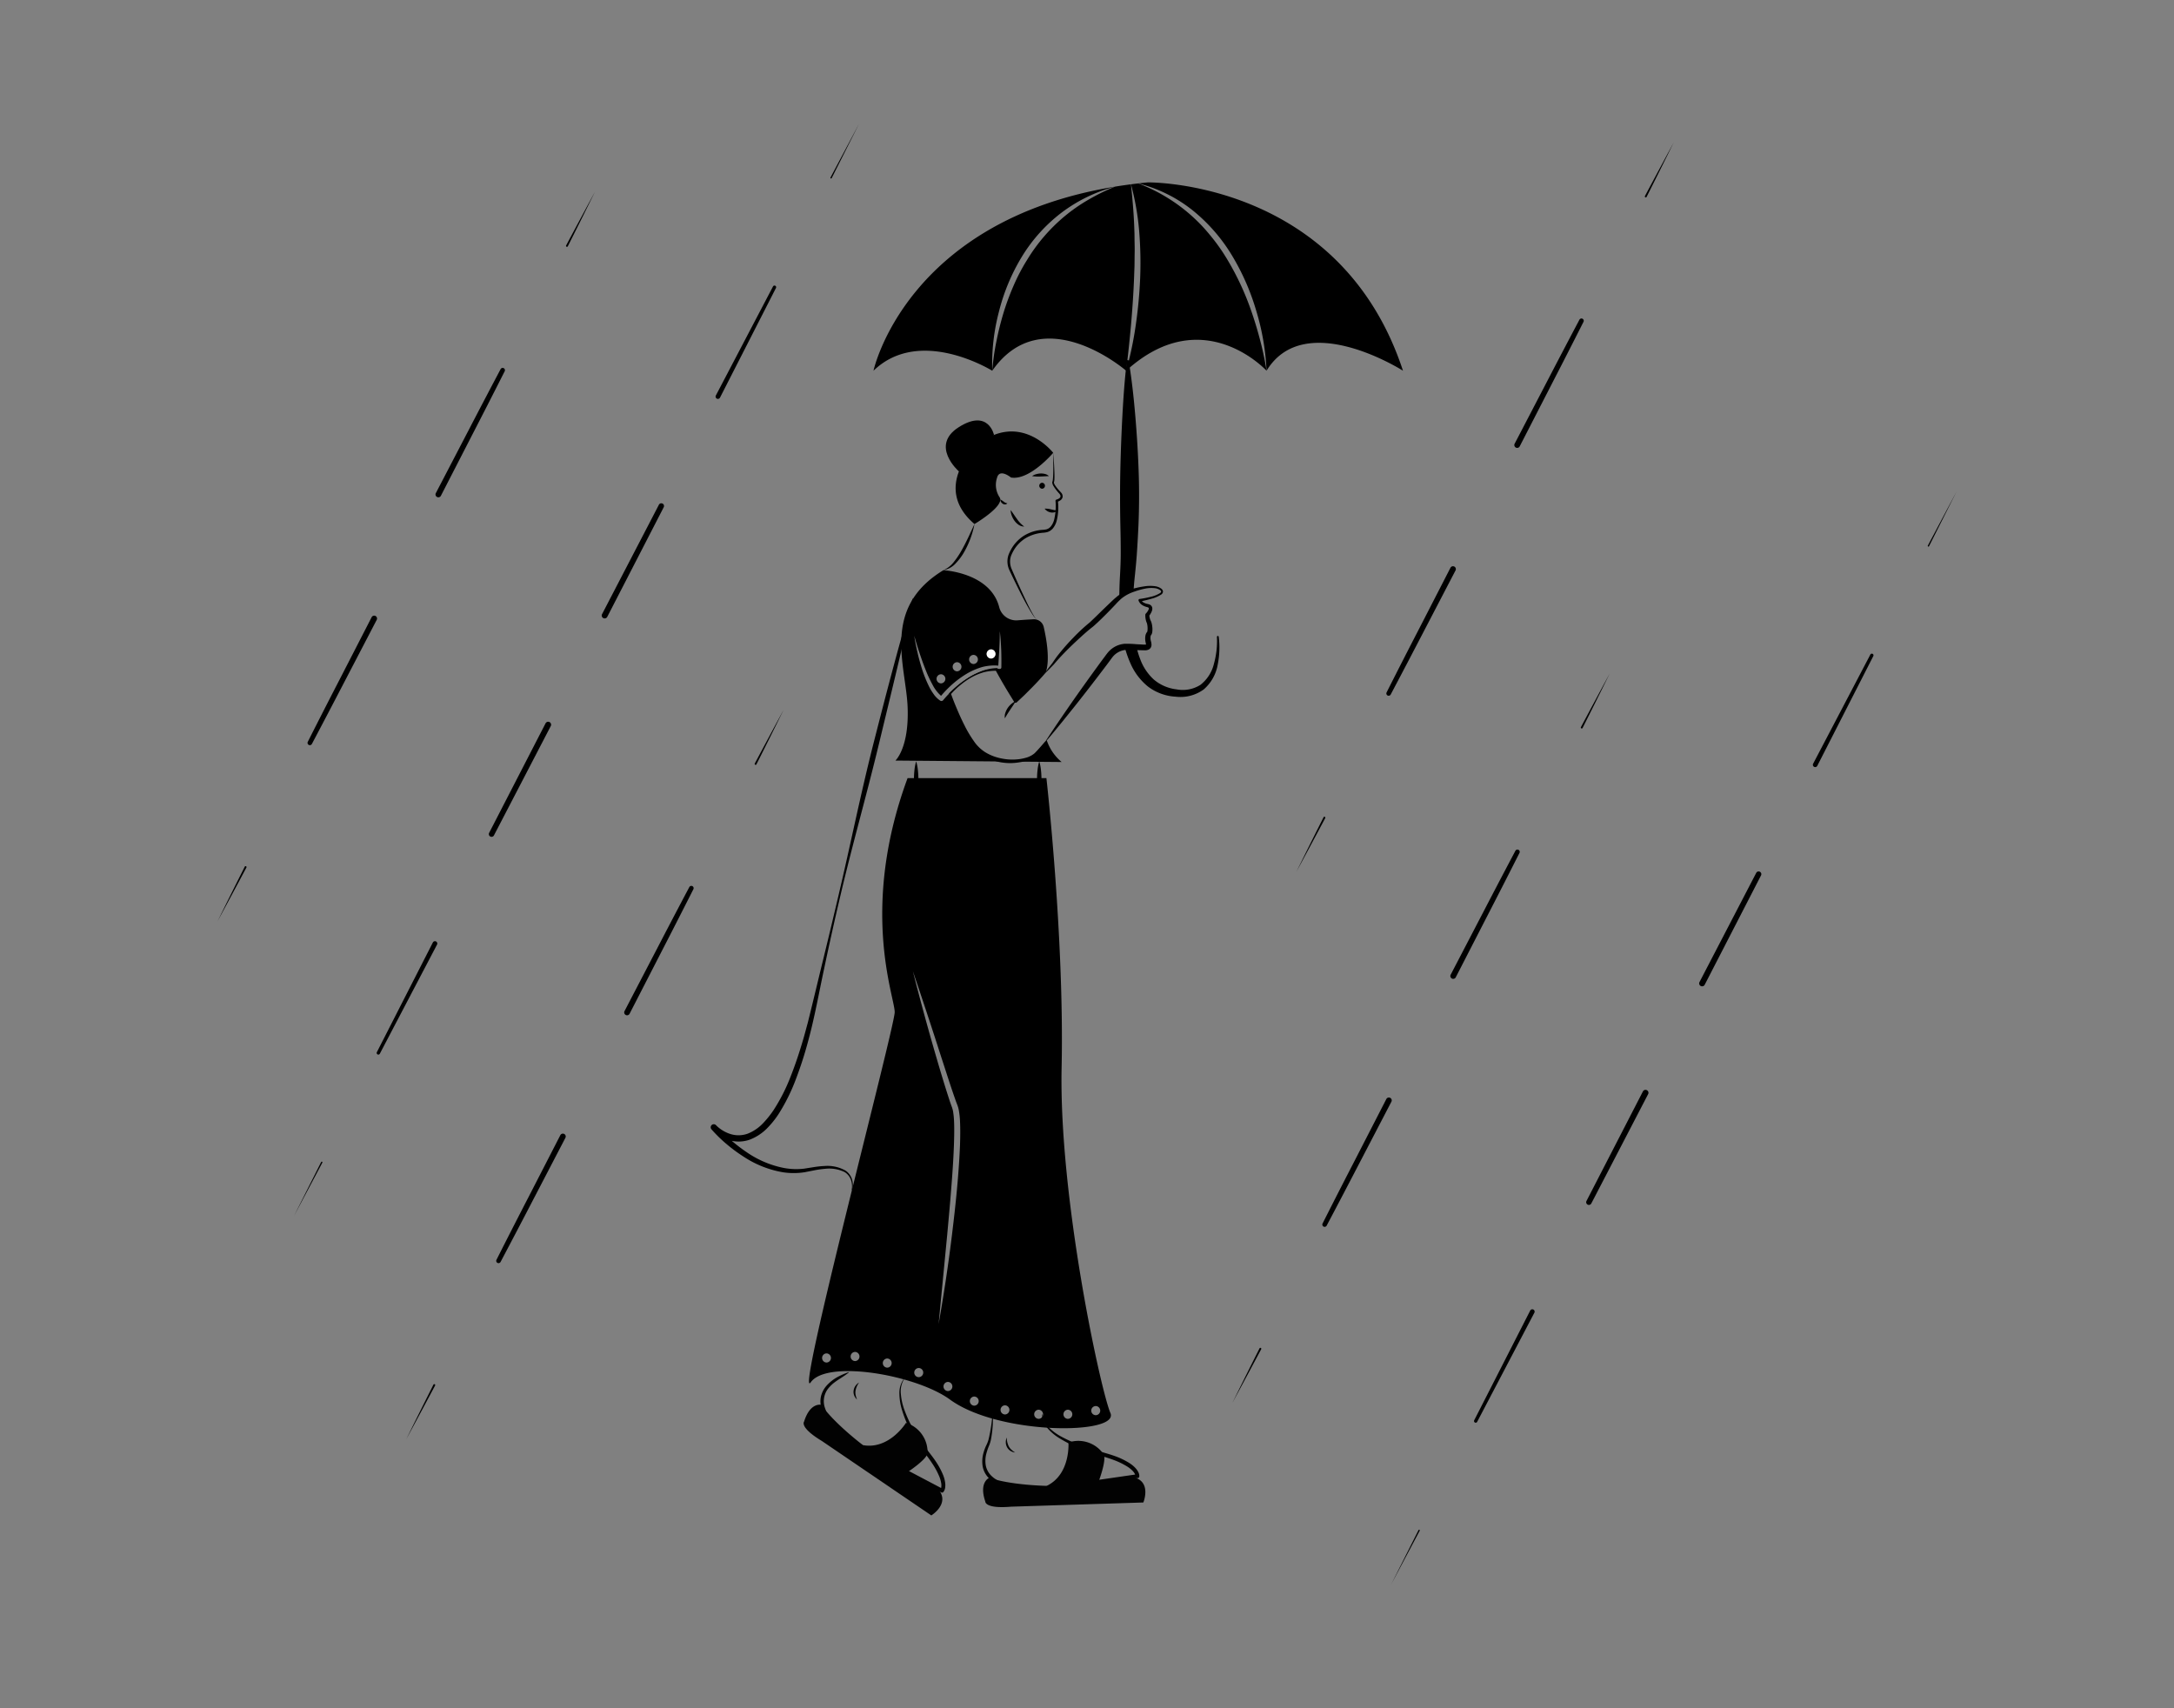 <svg id="Layer_1" data-name="Layer 1" xmlns="http://www.w3.org/2000/svg" viewBox="0 0 700 550"><rect x="0" y="0" width="700" height="550" fill="#808080" stroke="none"/><title>safe and secure</title><path d="M359.006,60.096a49.753,49.753,0,0,0-17.123,8.311,51.557,51.557,0,0,0-12.874,14.277,63.86,63.86,0,0,0-7.379,17.721,66.286,66.286,0,0,0-2.139,18.958s-23.295-14.503-38.239,0C281.252,119.363,291.614,71.145,359.006,60.096Z"/><path d="M365.335,81.86l-.039,3.758-.137,3.748c-.186,5.004-.54,9.999-.962,14.993q-.677,7.506-1.59,15.003s-26.857-23.285-43.116,0a77.231,77.231,0,0,1,1.325-9.39c.608-3.091,1.374-6.152,2.276-9.155a80.347,80.347,0,0,1,3.258-8.812,61.096,61.096,0,0,1,4.337-8.292A56.429,56.429,0,0,1,342.825,69.605a54.543,54.543,0,0,1,7.712-5.348,66.664,66.664,0,0,1,8.488-4.161c.01,0,.01-.01.02-.01,1.668-.275,3.376-.52,5.112-.746.52,5.024.962,10.009,1.099,15.013.069,1.256.029,2.512.069,3.758C365.354,79.358,365.374,80.614,365.335,81.86Z"/><path d="M405.841,109.914c.814,3.111,1.462,6.26,1.972,9.449,0,0-20.547-22.412-45.206,0a113.537,113.537,0,0,0,3.11-14.817,149.707,149.707,0,0,0,1.403-15.101,124.392,124.392,0,0,0-.334-15.18,84.301,84.301,0,0,0-2.63-14.925c.775-.098,1.56-.196,2.345-.285a55.019,55.019,0,0,1,16.416,9.754,53.702,53.702,0,0,1,6.633,6.81,61.321,61.321,0,0,1,5.515,7.752,88.259,88.259,0,0,1,8.026,17.329Q404.653,105.248,405.841,109.914Z"/><path d="M451.743,119.354c-.648-.402-31.753-19.998-43.93.01a78.02,78.02,0,0,0-3.268-19.124,75.657,75.657,0,0,0-7.801-17.888,55.4,55.4,0,0,0-12.845-14.728,45.991,45.991,0,0,0-17.397-8.566c1.011-.128,2.041-.235,3.081-.334C369.584,58.723,431.529,57.849,451.743,119.354Z"/><path d="M364.393,190.219a12.945,12.945,0,0,0-3.984,2.149c0-1.953.059-3.896.147-5.838.177-3.052.314-5.78.304-8.733,0-2.904-.049-5.829-.118-8.753-.118-5.848-.138-11.716-.01-17.584q.191-8.802.667-17.623c.314-5.887.726-11.765,1.433-17.662a.299.299,0,0,1,.334-.265.302.302,0,0,1,.255.245c.981,5.868,1.619,11.736,2.119,17.613s.873,11.765,1.079,17.653q.324,8.831-.049,17.692c-.137,2.954-.294,5.907-.5,8.88-.186,2.934-.52,6.064-.815,8.87-.098,1.05-.186,2.11-.245,3.16C364.795,190.091,364.589,190.15,364.393,190.219Z"/><path d="M392.093,213.965a13.691,13.691,0,0,1-4.494,7.997,12.733,12.733,0,0,1-9.067,2.345,16.224,16.224,0,0,1-8.88-3.248,19.634,19.634,0,0,1-5.711-7.595,33.205,33.205,0,0,1-1.805-5.191,7.027,7.027,0,0,1,1.207-.039c.864.049,1.776.098,2.61.137a28.235,28.235,0,0,0,1.148,3.758,16.697,16.697,0,0,0,4.406,6.653,13.667,13.667,0,0,0,7.271,3.16A10.663,10.663,0,0,0,386.51,220.51a12.233,12.233,0,0,0,4.376-6.849,27.342,27.342,0,0,0,.952-8.576v-.02a.29.29,0,0,1,.579-.039A27.947,27.947,0,0,1,392.093,213.965Z"/><path d="M321.818,160.051c1.999,2.738-8.045,8.671-8.045,8.671-14.055-11.981.691-25.345.691-25.345,14.055-11.29,24.654,2.419,24.654,2.419s-7.604,8.986-13.594,7.949c0,0-3.687-3.059-4.493.083A7.247,7.247,0,0,0,321.818,160.051Z"/><path d="M325.409,164.229c.767.974,1.358,1.947,2.033,2.852a10.134,10.134,0,0,0,2.345,2.448,3.127,3.127,0,0,1-1.79-.558,5.38,5.38,0,0,1-1.348-1.312,6.829,6.829,0,0,1-.869-1.628A5.308,5.308,0,0,1,325.409,164.229Z"/><path d="M332.321,153.285a4.075,4.075,0,0,1,1.301-.611,5.866,5.866,0,0,1,1.397-.228,4.993,4.993,0,0,1,1.428.149,2.77,2.77,0,0,1,1.29.69l-2.682.141A12.434,12.434,0,0,1,332.321,153.285Z"/><path d="M335.547,157.355a.961.961,0,0,0,0-1.92.961.961,0,0,0,0,1.92Z"/><path d="M339.118,145.796q.194,2.141.304,4.29c.064,1.435.153,2.86.082,4.321a5.185,5.185,0,0,1-.07.569c-.023.097-.092.265-.09.3a.087.087,0,0,1-.014.047l.012.088a2.562,2.562,0,0,0,.394.857,13.915,13.915,0,0,0,1.299,1.648c.246.284.457.473.745.817a1.813,1.813,0,0,1,.378,1.244,1.648,1.648,0,0,1-.731,1.111,4.079,4.079,0,0,1-1.069.515l.27-.412a17.986,17.986,0,0,1-.332,6.235,6.511,6.511,0,0,1-1.463,2.906c-.212.192-.444.37-.668.551a7.61,7.61,0,0,1-.786.382,7.447,7.447,0,0,1-1.62.267,12.889,12.889,0,0,0-5.566,1.766,11.384,11.384,0,0,0-3.98,4.241,13.899,13.899,0,0,0-.634,1.321,5.612,5.612,0,0,0-.319,1.378,6.042,6.042,0,0,0,.405,2.802c.787,1.848,1.627,3.73,2.464,5.581q1.265,2.784,2.585,5.541c.443.917.899,1.829,1.381,2.725.244.446.494.89.758,1.324a3.406,3.406,0,0,0,.966,1.156,3.444,3.444,0,0,1-1.057-1.095c-.3-.416-.574-.848-.842-1.284-.532-.874-1.038-1.763-1.531-2.658-.992-1.788-1.91-3.614-2.815-5.446-.905-1.839-1.79-3.656-2.663-5.536a6.699,6.699,0,0,1-.504-3.191,6.476,6.476,0,0,1,.352-1.599,14.478,14.478,0,0,1,.672-1.444,12.312,12.312,0,0,1,4.257-4.628,13.008,13.008,0,0,1,5.995-1.892,6.563,6.563,0,0,0,1.392-.202c.194-.098.404-.165.591-.277l.516-.416a5.666,5.666,0,0,0,1.268-2.498,18.658,18.658,0,0,0,.41-5.925l-.002-.026a.376.376,0,0,1,.272-.386c.627-.179,1.261-.514,1.33-.978a1.142,1.142,0,0,0-.225-.767c-.163-.21-.464-.525-.679-.789a14.456,14.456,0,0,1-1.301-1.768,2.941,2.941,0,0,1-.441-1.103l-.008-.179a1.729,1.729,0,0,1,.06-.211l.071-.213a4.914,4.914,0,0,0,.075-.494c.139-1.397.132-2.842.142-4.269Z"/><path d="M313.773,168.722a29.413,29.413,0,0,1-3.184,8.752,18.226,18.226,0,0,1-2.774,3.815,7.021,7.021,0,0,1-4.066,2.295,8.699,8.699,0,0,0,3.495-2.805,26.76,26.76,0,0,0,2.489-3.784c.754-1.32,1.423-2.694,2.092-4.074Z"/><path d="M336.353,163.769a7.42,7.42,0,0,1,2.074.231c.313.079.615.139.912.207a2.083,2.083,0,0,0,.976.023,1.161,1.161,0,0,1-.939.742,2.743,2.743,0,0,1-1.164-.015A3.135,3.135,0,0,1,336.353,163.769Z"/><path d="M337.018,238.292c-1.776,2.286-3.111,3.935-3.699,4.514-3.071,2.993-12.167,3.454-17.584-.814-5.416-4.259-9.852-18.614-9.852-18.614s6.986-7.968,15.033-7.84l6.103,10.215s5.986-5.387,9.724-9.351c1.403-4.043.167-10.872-.677-14.532a3.207,3.207,0,0,0-3.277-2.483c-1.492.069-3.375.196-5.132.334a5.651,5.651,0,0,1-5.917-4.2c-2.846-11.206-17.986-11.932-17.986-11.932-20.047,12.207-12.099,30.526-11.52,43.891.569,13.365-3.925,17.397-3.925,17.397l53.517.461A15.653,15.653,0,0,1,337.018,238.292Zm-17.908-29.212a1.473,1.473,0,0,1,0,2.944A1.473,1.473,0,0,1,319.111,209.08Zm-5.652,1.766a1.473,1.473,0,0,1,0,2.944A1.473,1.473,0,0,1,313.459,210.846Zm-5.299,2.355a1.473,1.473,0,0,1,0,2.944A1.473,1.473,0,0,1,308.16,213.201Zm-5.181,3.886a1.473,1.473,0,0,1,0,2.944A1.473,1.473,0,0,1,302.979,217.087Zm.716,8.341-.02.02a.7.7,0,0,1-.903.157,8.005,8.005,0,0,1-2.178-2.159,17.432,17.432,0,0,1-1.492-2.492,40.594,40.594,0,0,1-2.139-5.269c-.569-1.796-1.089-3.611-1.501-5.446-.422-1.825-.814-3.66-1.089-5.524.53,1.806,1.05,3.601,1.648,5.367s1.197,3.532,1.894,5.259a40.881,40.881,0,0,0,2.306,5.024,12.18,12.18,0,0,0,2.787,3.67,37.453,37.453,0,0,1,3.474-3.582,31.4,31.4,0,0,1,4.543-3.385,22.195,22.195,0,0,1,5.22-2.306,15.406,15.406,0,0,1,5.191-.451c.128-1.756.216-3.513.324-5.279q.162-2.9.157-5.809c.265,1.923.363,3.876.451,5.819s.078,3.886.059,5.838a.494.494,0,0,1-.5.491H321.858a15.384,15.384,0,0,0-5.259.618,23.176,23.176,0,0,0-4.838,2.286,30.14,30.14,0,0,0-4.298,3.277A34.235,34.235,0,0,0,303.695,225.428Z"/><path d="M336.788,216.442c-1.447,1.731-2.984,3.386-4.57,4.986l-2.389,2.392-2.463,2.317a.513.513,0,0,1-.787-.104l-.01-.016c-1.032-1.693-2.095-3.369-3.093-5.083-1.014-1.704-1.977-3.439-2.934-5.177l.365.211a14.998,14.998,0,0,0-4.197.495,18.668,18.668,0,0,0-3.96,1.656,25.269,25.269,0,0,0-3.543,2.466,24.541,24.541,0,0,0-3.093,2.993l.063-.295c.62,1.794,1.342,3.565,2.091,5.311.738,1.752,1.534,3.478,2.395,5.163a38.135,38.135,0,0,0,2.891,4.832,12.421,12.421,0,0,0,3.908,3.738,15.75,15.75,0,0,0,5.126,1.892,17.127,17.127,0,0,0,5.526.206,14.57,14.57,0,0,0,2.694-.601,7.201,7.201,0,0,0,2.345-1.325c1.308-1.329,2.55-2.82,3.813-4.249a.064.064,0,0,1,.09-.007.065.065,0,0,1,.011.085c-1.103,1.573-2.165,3.143-3.442,4.633a9.7,9.7,0,0,1-5.359,2.469,17.472,17.472,0,0,1-11.503-1.925,12.37,12.37,0,0,1-2.402-1.845,17.54,17.54,0,0,1-1.876-2.312,39.333,39.333,0,0,1-2.877-5.069,71.846,71.846,0,0,1-4.021-10.813l-.005-.019a.284.284,0,0,1,.068-.276,35.049,35.049,0,0,1,3.279-2.931,34.483,34.483,0,0,1,3.621-2.471,25.607,25.607,0,0,1,3.991-1.857,15.553,15.553,0,0,1,4.381-.811.391.391,0,0,1,.344.178l.021.033c1.077,1.667,2.148,3.337,3.169,5.037,1.037,1.691,2.008,3.42,3.01,5.132l-.797-.12,5.034-4.474c1.665-1.508,3.345-2.999,4.992-4.533a.064.064,0,0,1,.093.088Z"/><path d="M336.671,216.331c.707-.954,1.424-1.882,2.144-2.799.668-.984,1.338-1.984,2.092-2.91a70.652,70.652,0,0,1,4.734-5.364,59.224,59.224,0,0,1,5.242-4.859c1.679-1.549,3.367-3.26,5.064-4.886.857-.814,1.698-1.643,2.569-2.445.419-.405.941-.808,1.405-1.207a12.896,12.896,0,0,1,1.571-1.016,14.185,14.185,0,0,1,3.432-1.326,28.894,28.894,0,0,1,3.536-.729,11.653,11.653,0,0,1,3.65-.02,4.324,4.324,0,0,1,1.756.72,1.339,1.339,0,0,1,.603.932,1.217,1.217,0,0,1-.543.979,11.088,11.088,0,0,1-3.367,1.426c-1.154.328-2.309.598-3.488.843l.334-.519a2.186,2.186,0,0,0,1.005.942,3.897,3.897,0,0,0,.727.276c.259.079.485.096.879.221a1.485,1.485,0,0,1,.951.91,1.971,1.971,0,0,1-.072,1.212,5.699,5.699,0,0,1-1.005,1.699l.167-.431a5.454,5.454,0,0,0,.314,1.551,2.826,2.826,0,0,0,.148.322,3.713,3.713,0,0,1,.222.535,6.733,6.733,0,0,1,.224.995,7.73,7.73,0,0,1,.064,2.015,3.209,3.209,0,0,1-.132.603,1.555,1.555,0,0,1-.218.416l-.093.117c-.03.035-.008.013-.014.021,0,0-.002-.001-.006.011a1.362,1.362,0,0,0-.117.489,3.88,3.88,0,0,0,.161,1.478,3.876,3.876,0,0,1,.159,1.156,1.816,1.816,0,0,1-.257.85,1.643,1.643,0,0,1-.728.632,2.833,2.833,0,0,1-1.265.207l-.918-.02-1.834-.043a32.649,32.649,0,0,0-3.457-.05,6.158,6.158,0,0,0-3.977,2.155c-.298.363-.699.93-1.045,1.389q-1.071,1.458-2.175,2.892-4.368,5.77-8.864,11.442c-3.015,3.767-6.03,7.532-9.156,11.206a.098.098,0,0,1-.138.011.102.102,0,0,1-.017-.131c2.629-4.059,5.371-8.027,8.112-11.994q4.143-5.926,8.404-11.758,1.058-1.463,2.142-2.908c.381-.5.671-.923,1.135-1.494a8.095,8.095,0,0,1,1.522-1.401,7.91,7.91,0,0,1,3.842-1.397,31.769,31.769,0,0,1,3.765.136l1.778.089a7.779,7.779,0,0,0,1.399.022c.019-.006-.03.024-.048.062-.018.049-.013.033-.002-.007a2.522,2.522,0,0,0-.086-.628,5.571,5.571,0,0,1-.116-2.104,2.751,2.751,0,0,1,.437-1.213,1.441,1.441,0,0,1,.134-.166c.017-.02.066-.07.058-.065l-.026.026c-.036.068-.014.017-.008.018a1.659,1.659,0,0,0,.071-.276,6.27,6.27,0,0,0,.016-1.589,5.326,5.326,0,0,0-.134-.775,2.909,2.909,0,0,0-.1-.308,4.262,4.262,0,0,1-.194-.513,6.724,6.724,0,0,1-.263-2.004l0-.01a.624.624,0,0,1,.167-.422,4.603,4.603,0,0,0,.865-1.238,1.004,1.004,0,0,0,.106-.499c-.009-.08-.091-.16-.271-.248-.156-.069-.51-.145-.805-.251a4.849,4.849,0,0,1-.882-.4,2.912,2.912,0,0,1-1.353-1.543.392.392,0,0,1,.315-.517l.02-.003a30.851,30.851,0,0,0,3.447-.667,9.799,9.799,0,0,0,3.166-1.25c.465-.352.421-.621-.041-.961a3.726,3.726,0,0,0-1.511-.584,9.866,9.866,0,0,0-3.413.154,24.341,24.341,0,0,0-3.357.946,13.186,13.186,0,0,0-3.079,1.456,11.559,11.559,0,0,0-1.339,1.011c-.402.407-.802.751-1.204,1.198-.797.876-1.629,1.721-2.45,2.576-1.673,1.696-3.316,3.352-5.157,4.968-1.884,1.453-3.587,3.012-5.32,4.62-1.719,1.602-3.403,3.246-5.008,4.959-.802.859-1.581,1.731-2.338,2.635-.834.868-1.671,1.725-2.518,2.556a.098.098,0,0,1-.147-.128Z"/><path d="M323.565,231.28a3.469,3.469,0,0,1,.134-1.736,6.336,6.336,0,0,1,3.322-3.794,13.027,13.027,0,0,1-.866,1.441c-.29.46-.608.886-.891,1.334C324.67,229.41,324.114,230.265,323.565,231.28Z"/><path d="M294.994,245.12a15.224,15.224,0,0,1,.556,2.868,26.058,26.058,0,0,1,.159,2.868,25.636,25.636,0,0,1-.157,2.868,15.056,15.056,0,0,1-.558,2.868,15.058,15.058,0,0,1-.558-2.868,25.638,25.638,0,0,1-.157-2.868,26.06,26.06,0,0,1,.159-2.868A15.226,15.226,0,0,1,294.994,245.12Z"/><path d="M334.625,245.12a15.224,15.224,0,0,1,.556,2.868,26.053,26.053,0,0,1,.159,2.868,25.638,25.638,0,0,1-.157,2.868,15.058,15.058,0,0,1-.558,2.868,15.057,15.057,0,0,1-.558-2.868,25.641,25.641,0,0,1-.157-2.868,26.058,26.058,0,0,1,.159-2.868A15.225,15.225,0,0,1,334.625,245.12Z"/><path d="M357.536,454.93c-3.071-7.065-16.612-69.158-15.71-111.243.893-42.095-4.896-93.169-4.896-93.169H292.234c-15.513,42.017-4.151,70.434-4.151,75.35S255.83,452.438,261.05,445.059c5.22-7.389,33.941-2.394,44.833,5.554C321.701,462.172,360.607,461.995,357.536,454.93Zm-91.412-16.24a1.473,1.473,0,0,1,0-2.944A1.473,1.473,0,0,1,266.123,438.691Zm9.184-.471a1.473,1.473,0,0,1,0-2.944A1.473,1.473,0,0,1,275.308,438.22Zm10.362,2.119a1.473,1.473,0,0,1,0-2.944A1.473,1.473,0,0,1,285.67,440.339Zm10.126,3.061a1.473,1.473,0,0,1,0-2.944A1.473,1.473,0,0,1,295.796,443.401Zm9.42,4.475a1.473,1.473,0,0,1,0-2.944A1.473,1.473,0,0,1,305.216,447.875Zm3.896-79.255c-.402,9.724-1.413,19.36-2.59,28.976s-2.62,19.193-4.308,28.731l2.787-28.898c.432-4.808.893-9.626,1.256-14.434.393-4.818.736-9.636.903-14.444.078-2.394.137-4.798.049-7.173a26.391,26.391,0,0,0-.324-3.474,5.61,5.61,0,0,0-.177-.795c-.079-.245-.128-.471-.255-.785-.216-.579-.432-1.168-.618-1.747-1.521-4.631-2.914-9.253-4.268-13.904Q297.489,326.736,293.922,312.66q4.681,13.747,9.106,27.563c1.511,4.592,2.954,9.214,4.553,13.747.196.579.412,1.119.618,1.668a9.346,9.346,0,0,1,.54,1.913,25.972,25.972,0,0,1,.383,3.739C309.229,363.753,309.19,366.187,309.112,368.62Zm4.582,83.965a1.473,1.473,0,0,1,0-2.944A1.473,1.473,0,0,1,313.694,452.585Zm9.891,2.826a1.473,1.473,0,0,1,0-2.944A1.473,1.473,0,0,1,323.585,455.411Zm10.833,1.413a1.473,1.473,0,0,1,0-2.944A1.473,1.473,0,0,1,334.418,456.824Zm9.42,0a1.473,1.473,0,0,1,0-2.944A1.473,1.473,0,0,1,343.838,456.824Zm8.949-1.178a1.473,1.473,0,0,1,0-2.944A1.473,1.473,0,0,1,352.787,455.647Z"/><path d="M319.689,454.931a36.971,36.971,0,0,1-.663,8.795,12.162,12.162,0,0,1-.725,2.127,18.664,18.664,0,0,0-.669,2.019,8.973,8.973,0,0,0-.195,4.108,6.44,6.44,0,0,0,2.027,3.417,9.401,9.401,0,0,0,.802.642l.431.288c.162.107.328.214.479.329a9.845,9.845,0,0,0,1.731,1.164,12.207,12.207,0,0,0,4.097.854c1.44.101,2.897.122,4.353.105a145.793,145.793,0,0,0,17.436-1.603l17.35-2.51-.53.536a2.142,2.142,0,0,0-.073-.328,2.405,2.405,0,0,0-.197-.435,4.101,4.101,0,0,0-.621-.834,9.091,9.091,0,0,0-1.727-1.401,23.395,23.395,0,0,0-4.159-2.047c-1.472-.559-2.954-1.025-4.5-1.479-1.537-.465-3.059-.982-4.569-1.533a44.258,44.258,0,0,1-8.729-4.133,16.546,16.546,0,0,1-3.718-3.131,6.687,6.687,0,0,1-1.759-4.451.062.062,0,0,1,.124-.001,6.57,6.57,0,0,0,1.991,4.134,17.229,17.229,0,0,0,3.748,2.818,49.84,49.84,0,0,0,8.709,3.719c2.998,1.034,6.097,1.707,9.174,2.826a23.578,23.578,0,0,1,4.416,2.18,9.613,9.613,0,0,1,1.953,1.641,5.337,5.337,0,0,1,.78,1.1,2.825,2.825,0,0,1,.386,1.511.55.55,0,0,1-.48.53l-.051.006c-5.801.743-11.611,1.428-17.44,1.944-5.832.497-11.641,1.13-17.492,1.51-1.464.095-2.933.156-4.413.129a12.788,12.788,0,0,1-4.48-.721,10.677,10.677,0,0,1-1.941-1.212l-.912-.602a10.501,10.501,0,0,1-.912-.722,7.22,7.22,0,0,1-2.308-4.03,9.958,9.958,0,0,1,.299-4.567,14.067,14.067,0,0,1,.781-2.115,11.254,11.254,0,0,0,.793-1.978,49.011,49.011,0,0,0,1.279-8.601.062.062,0,0,1,.065-.059A.065.065,0,0,1,319.689,454.931Z" fill="#020202"/><path d="M324.17,462.837a6.317,6.317,0,0,0,.634,2.82,3.856,3.856,0,0,0,.858,1.101,9.069,9.069,0,0,0,1.196.898,3.384,3.384,0,0,1-1.49-.514,3.103,3.103,0,0,1-1.109-1.193A3.535,3.535,0,0,1,324.17,462.837Z" fill="#020202"/><path d="M318.576,475.78s-3.478,1.338-1.323,7.663c0,0-.206,2.387,8.248,1.661l42.643-1.355s2.926-7.081-3.675-8.232l-10.672,1.345s2.453-6.459,1.641-8.514a9.871,9.871,0,0,0-11.418-3.911s.778,10.208-6.986,13.962C337.035,478.398,325.425,478.198,318.576,475.78Z" fill="#020202"/><path d="M273.281,441.906c-2.058,1.712-4.525,2.733-6.173,4.652a6.587,6.587,0,0,0-1.465,6.804c.189.548.468,1.254.628,1.87a5.915,5.915,0,0,0,.737,1.656,13.649,13.649,0,0,0,2.615,2.746,62.195,62.195,0,0,0,6.36,4.588c4.402,2.863,9.034,5.358,13.674,7.819l13.941,7.35-.744.121a2.519,2.519,0,0,0,.139-.323,2.632,2.632,0,0,0,.095-.489,4.473,4.473,0,0,0-.024-1.082,9.945,9.945,0,0,0-.624-2.228,24.155,24.155,0,0,0-2.294-4.233c-.884-1.374-1.89-2.634-2.893-3.994-.98-1.356-1.905-2.752-2.762-4.188a38.636,38.636,0,0,1-4.103-9.145,18.6,18.6,0,0,1-.792-4.969,7.751,7.751,0,0,1,1.341-4.784.062.062,0,0,1,.087-.011.063.063,0,0,1,.014.083,7.691,7.691,0,0,0-.971,4.696,19.559,19.559,0,0,0,1.02,4.769,42.261,42.261,0,0,0,4.338,8.786c.88,1.382,1.827,2.722,2.823,4.023.978,1.293,2.062,2.607,2.993,4.007a23.696,23.696,0,0,1,2.429,4.483,10.286,10.286,0,0,1,.671,2.553,5.714,5.714,0,0,1-.001,1.394,2.845,2.845,0,0,1-.583,1.5.549.549,0,0,1-.699.146l-.045-.025c-4.608-2.533-9.206-5.085-13.722-7.784l-13.544-8.095c-2.228-1.4-4.5-2.736-6.623-4.343a14.451,14.451,0,0,1-2.946-2.803,6.694,6.694,0,0,1-.924-1.9c-.197-.65-.42-1.161-.659-1.854a7.543,7.543,0,0,1-.241-4.173,8.096,8.096,0,0,1,2.021-3.636,13.391,13.391,0,0,1,3.209-2.494,26.565,26.565,0,0,1,3.637-1.6.063.063,0,0,1,.08.037A.066.066,0,0,1,273.281,441.906Z" fill="#020202"/><path d="M276.613,445.133a6.317,6.317,0,0,0-1.146,2.654,3.856,3.856,0,0,0,.046,1.395,9.065,9.065,0,0,0,.439,1.43,3.383,3.383,0,0,1-.903-1.293,3.102,3.102,0,0,1-.195-1.617A3.535,3.535,0,0,1,276.613,445.133Z" fill="#020202"/><path d="M264.475,452.309s-3.6-.964-5.577,5.418c0,0-1.571,1.809,5.693,6.195l35.28,23.991s6.532-4.005,1.871-8.819l-9.421-5.191s5.783-3.78,6.336-5.92a9.871,9.871,0,0,0-6.932-9.88s-5.376,8.712-13.863,7.181C277.862,465.285,268.592,458.294,264.475,452.309Z" fill="#020202"/><path d="M308.761,151.784s-9.505-8.292,0-14.283,11.3,2.532,11.3,2.532"/><path d="M294.014,192.889c-3.519,15.928-7.428,31.752-11.244,47.599-3.837,15.841-8.318,31.527-12.056,47.395q-2.808,11.899-5.323,23.865c-1.718,7.961-3.109,16.004-5.303,23.914a122.051,122.051,0,0,1-3.793,11.713,60.389,60.389,0,0,1-5.488,11.13,29.371,29.371,0,0,1-3.971,4.927,15.79,15.79,0,0,1-5.474,3.52,10.778,10.778,0,0,1-6.632.131,13.249,13.249,0,0,1-5.617-3.439l1.494-1.301a51.418,51.418,0,0,0,9.843,8.648,31.976,31.976,0,0,0,11.979,5.061,21.727,21.727,0,0,0,6.491.215l3.302-.523a31.616,31.616,0,0,1,3.393-.338,11.84,11.84,0,0,1,6.657,1.499,5.344,5.344,0,0,1,2.049,2.767,6.509,6.509,0,0,1,.116,3.394.098.098,0,0,1-.192-.038l.002-.009a6.232,6.232,0,0,0-.283-3.223,4.872,4.872,0,0,0-1.999-2.422,11.314,11.314,0,0,0-6.307-1.056,30.661,30.661,0,0,0-3.267.451l-3.306.65a23.018,23.018,0,0,1-6.878.029,32.934,32.934,0,0,1-12.702-4.994,50.314,50.314,0,0,1-5.502-4.049,44.31,44.31,0,0,1-4.914-4.793.989.989,0,0,1,1.445-1.35l.049.049a11.362,11.362,0,0,0,4.722,2.843,8.732,8.732,0,0,0,5.387-.13,13.771,13.771,0,0,0,4.709-3.084,31.596,31.596,0,0,0,3.704-4.561,58.494,58.494,0,0,0,5.439-10.698c1.483-3.753,2.766-7.595,3.91-11.485.592-1.938,1.085-3.909,1.632-5.863l1.458-5.919,2.872-11.89q2.918-11.878,5.701-23.784c3.738-15.869,6.952-31.868,10.955-47.675,4.03-15.8,8.099-31.591,12.755-47.227a.098.098,0,0,1,.19.049Z"/><path d="M276.613,39.825,267.785,57.353a.213.213,0,0,1-.381-.192l.002-.004Z"/><path d="M249.85,92.721,231.82,128.039a.751.751,0,0,1-1.337-.683l.004-.007,18.412-35.121a.536.536,0,0,1,.952.493Z"/><path d="M213.707,163.314l-18.158,35.252a.945.945,0,1,1-1.679-.865l.002-.003,18.285-35.187a.873.873,0,0,1,1.552.803Z"/><path d="M177.329,233.787l-18.285,35.186a.875.875,0,0,1-1.554-.804l18.158-35.252a.947.947,0,1,1,1.683.867Z"/><path d="M140.715,304.137l-18.413,35.12a.538.538,0,0,1-.956-.494l18.029-35.319a.754.754,0,1,1,1.344.686Z"/><path d="M103.793,374.327,94.585,391.659l8.828-17.529a.214.214,0,1,1,.383.193Z"/><path d="M629.945,158.341l-8.829,17.528a.213.213,0,1,1-.381-.192l.002-.004Z"/><path d="M603.182,211.237l-18.031,35.318a.751.751,0,1,1-1.337-.683l.004-.007,18.412-35.121a.536.536,0,0,1,.952.493Z"/><path d="M567.039,281.83l-18.158,35.252a.945.945,0,0,1-1.679-.865l.002-.003L565.487,281.028a.874.874,0,0,1,1.552.803Z"/><path d="M530.661,352.303l-18.285,35.186a.875.875,0,0,1-1.554-.804l18.158-35.252a.947.947,0,1,1,1.683.867Z"/><path d="M494.047,422.653l-18.414,35.12a.538.538,0,0,1-.956-.494l18.029-35.319a.754.754,0,1,1,1.344.686Z"/><path d="M457.124,492.843l-9.208,17.332,8.828-17.529a.214.214,0,1,1,.383.193Z"/><path d="M252.323,228.515q-4.339,8.803-8.752,17.568a.3.3,0,1,1-.536-.269l.003-.007Q247.657,237.148,252.323,228.515Z"/><path d="M223.267,286.286q-5.074,10.052-10.241,20.055l-10.294,20.028a.92.92,0,1,1-1.636-.841l.002-.004,10.401-19.973q5.185-9.995,10.454-19.946a.74.74,0,0,1,1.314.68Z"/><path d="M182.038,366.371l-10.402,19.973q-5.188,9.993-10.452,19.946a.743.743,0,0,1-1.32-.683q5.072-10.053,10.243-20.055l10.294-20.028a.922.922,0,1,1,1.639.842Z"/><path d="M140.097,446.088q-4.619,8.658-9.286,17.292,4.338-8.804,8.75-17.569a.301.301,0,0,1,.539.27Z"/><path d="M191.567,61.745q-4.339,8.803-8.752,17.568a.3.3,0,0,1-.536-.269l.003-.007Q186.901,70.378,191.567,61.745Z"/><path d="M162.511,119.516q-5.074,10.052-10.241,20.055l-10.294,20.028a.92.92,0,1,1-1.636-.841l.002-.004,10.401-19.973q5.185-9.994,10.454-19.945a.74.74,0,0,1,1.314.68Z"/><path d="M121.282,199.601l-10.402,19.972q-5.188,9.993-10.452,19.946a.743.743,0,0,1-1.32-.683q5.072-10.053,10.243-20.055l10.294-20.028a.922.922,0,1,1,1.639.842Z"/><path d="M79.341,279.318q-4.619,8.658-9.286,17.292,4.338-8.804,8.75-17.569a.301.301,0,1,1,.539.27Z"/><path d="M538.931,45.834q-4.339,8.803-8.752,17.568a.3.3,0,0,1-.536-.269l.003-.007Q534.265,54.468,538.931,45.834Z"/><path d="M509.874,103.605q-5.074,10.052-10.241,20.055L489.339,143.689a.92.92,0,1,1-1.636-.841l.002-.004,10.401-19.973q5.185-9.994,10.454-19.945a.74.74,0,0,1,1.314.68Z"/><path d="M468.645,183.69l-10.402,19.972q-5.188,9.993-10.452,19.946a.743.743,0,0,1-1.32-.683q5.072-10.053,10.243-20.055l10.294-20.028a.922.922,0,1,1,1.639.842Z"/><path d="M426.704,263.407q-4.619,8.658-9.286,17.292,4.338-8.804,8.75-17.569a.301.301,0,1,1,.539.27Z"/><path d="M518.316,216.826q-4.339,8.803-8.752,17.568a.3.3,0,0,1-.536-.269l.003-.007Q513.649,225.459,518.316,216.826Z"/><path d="M489.259,274.597q-5.074,10.052-10.241,20.055L468.724,314.68a.92.92,0,0,1-1.636-.841l.002-.004,10.401-19.973q5.185-9.995,10.454-19.945a.74.74,0,0,1,1.314.68Z"/><path d="M448.03,354.682l-10.402,19.973q-5.188,9.993-10.452,19.946a.743.743,0,0,1-1.32-.683q5.072-10.053,10.243-20.055L446.393,353.835a.922.922,0,0,1,1.639.842Z"/><path d="M406.089,434.399q-4.619,8.658-9.286,17.292,4.338-8.804,8.75-17.569a.301.301,0,1,1,.539.27Z"/><path d="M322.073,160.797a8.179,8.179,0,0,1,1.152.742,2.212,2.212,0,0,0,1.11.501.876.876,0,0,1-.74.372,1.388,1.388,0,0,1-.797-.274A1.7,1.7,0,0,1,322.073,160.797Z"/><path d="M319.111,212.024a1.473,1.473,0,0,1,0-2.944A1.473,1.473,0,0,1,319.111,212.024Z" fill="#fff"/></svg>
